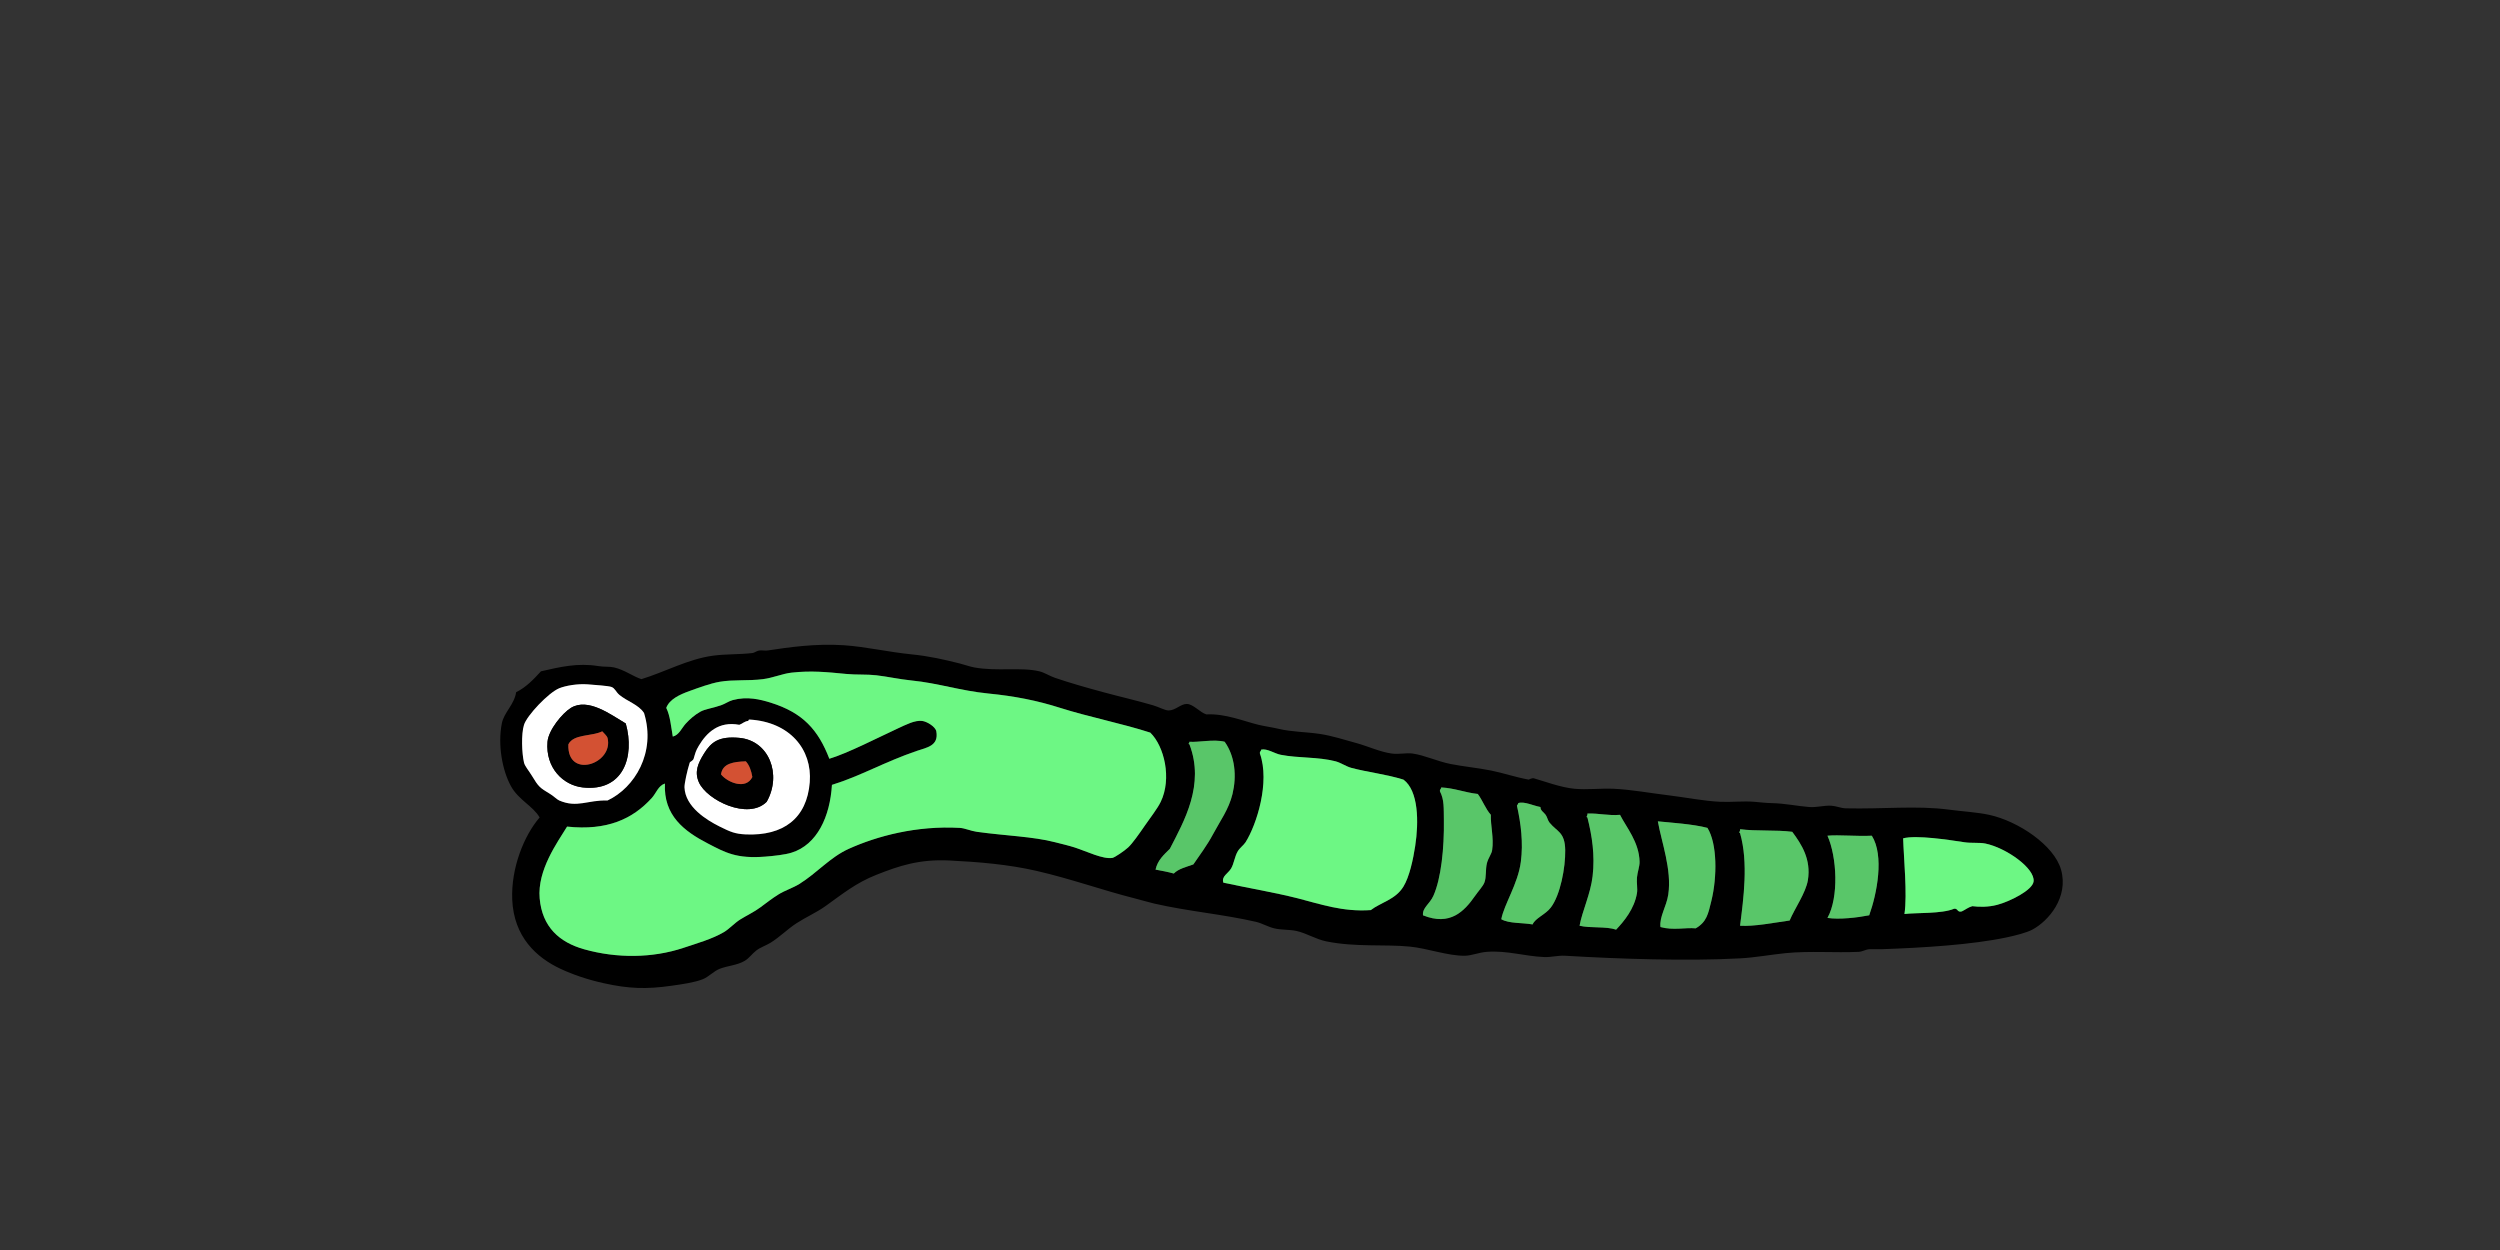 <?xml version="1.0" encoding="utf-8"?>
<!-- Generator: Adobe Illustrator 15.0.2, SVG Export Plug-In . SVG Version: 6.00 Build 0)  -->
<!DOCTYPE svg PUBLIC "-//W3C//DTD SVG 1.1//EN" "http://www.w3.org/Graphics/SVG/1.1/DTD/svg11.dtd">
<svg version="1.1" id="Layer_1" xmlns="http://www.w3.org/2000/svg" xmlns:xlink="http://www.w3.org/1999/xlink" x="0px" y="0px"
	 width="800px" height="400px" viewBox="0 0 800 400" enable-background="new 0 0 800 400" xml:space="preserve">
<rect x="0" y="0" width="800" height="400" fill="#333333" stroke="none"/>
<g enable-background="new    ">
	<path d="M659.53,278.277c2.522,8.898-4.075,16.499-9.192,19.211c-1.875,0.994-5.371,1.874-8.34,2.504
		c-11.11,2.334-26.468,3.291-40.088,3.761c-1.188,0.032-2.596-0.068-3.761,0c-1.076,0.069-2.228,0.779-3.337,0.834
		c-7.659,0.361-15.676-0.348-23.381,0.416c-4.906,0.491-9.711,1.409-14.617,1.672c-16.82,0.902-38.389,0.207-55.948-0.838
		c-2.275-0.14-4.472,0.508-6.677,0.42c-6.27-0.244-11.883-2.155-18.375-1.67c-2.621,0.19-4.907,1.232-7.094,1.25
		c-5.447,0.053-11.921-2.367-17.533-2.922c-8.025-0.8-17.367,0.229-26.725-1.668c-3.499-0.714-6.299-2.607-9.604-3.343
		c-2.282-0.503-4.826-0.276-7.1-0.838c-2.021-0.479-3.902-1.631-5.85-2.083c-10.612-2.44-21.73-3.358-32.567-5.847
		c-2.018-0.473-4.21-1.149-6.262-1.668c-10.283-2.598-20.303-6.232-31.315-8.771c-9.1-2.104-18.58-2.875-27.971-3.344
		c-9.622-0.47-16.075,1.7-23.383,4.599c-6.508,2.571-10.785,6.09-16.284,10.02c-2.854,2.037-6.141,3.457-9.188,5.427
		c-2.833,1.812-5.387,4.438-8.349,6.266c-1.586,0.973-3.188,1.424-4.591,2.504c-1.357,1.043-2.258,2.469-3.76,3.338
		c-2.4,1.401-5.339,1.496-7.937,2.511c-1.947,0.759-3.477,2.569-5.427,3.334c-2.625,1.046-6.678,1.618-10.019,2.088
		c-8.071,1.153-13.658,0.96-21.709-0.827c-5.223-1.165-9.844-2.75-13.778-4.593c-7.728-3.616-14.943-10.224-15.452-22.133
		c-0.431-10.162,3.831-20.598,8.767-26.301c-2.099-3.66-6.75-5.586-9.184-10.026c-2.766-5.046-4.261-13.147-2.92-20.037
		c0.695-3.601,3.965-5.972,4.59-10.024c3.255-1.619,5.605-4.139,7.937-6.68c6.033-1.373,11.72-2.764,18.366-1.673
		c1.81,0.3,3.574,0.091,5.012,0.423c3.379,0.777,6.054,2.883,8.767,3.754c7.607-2.324,14.927-6.436,22.966-7.516
		c4.087-0.538,8.336-0.346,12.527-0.832c0.782-0.09,1.393-0.785,2.505-0.84c0.99-0.049,1.58,0.139,2.503,0
		c6.511-0.986,15.205-2.258,24.215-1.666c7.045,0.471,14.248,2.175,21.715,2.922c5.688,0.57,10.229,1.619,15.448,2.922
		c1.458,0.363,3.167,0.992,4.593,1.256c7.253,1.335,14.979-0.156,20.879,1.25c1.63,0.389,3.248,1.494,5.01,2.087
		c4.677,1.603,10.102,3.146,15.445,4.593c5.148,1.395,10.803,2.695,15.87,4.178c1.805,0.518,3.86,1.666,5.008,1.666
		c2.212,0,3.911-2.115,5.848-2.084c2.083,0.033,4.293,2.799,6.262,3.345c6.105-0.308,11.865,2.168,16.699,3.336
		c2.12,0.502,4.261,0.778,6.263,1.25c4.45,1.062,8.644,0.972,13.362,1.666c3.877,0.584,7.822,1.87,11.689,2.928
		c3.688,1.009,7.562,2.835,11.27,3.343c2.459,0.332,4.632-0.283,6.684,0c3.86,0.545,7.881,2.483,12.107,3.336
		c4.212,0.84,8.65,1.234,12.947,2.09c4.035,0.807,7.742,2.119,12.104,2.92c0.05,0.018,1.048-0.59,1.673-0.416
		c3.151,0.888,8.545,2.924,12.946,3.341c4.048,0.389,8.367-0.173,12.524,0c5.762,0.26,11.828,1.409,17.533,2.086
		c5.74,0.696,11.348,1.858,16.705,2.09c3.684,0.155,7.391-0.299,10.853,0c1.948,0.171,3.674,0.383,5.425,0.417
		c4.507,0.091,8.269,0.957,12.114,1.253c2.414,0.192,4.73-0.56,7.103-0.416c1.506,0.086,3.091,0.797,4.582,0.839
		c12.044,0.279,22.549-0.945,32.994,0.41c4.466,0.596,9.111,0.84,12.937,1.674C645.907,262.801,657.327,270.506,659.53,278.277
		 M650.768,282.037c0.449-4.191-8.789-10.73-15.455-12.105c-1.875-0.385-4.421-0.068-6.677-0.416
		c-5.032-0.764-15.344-2.365-19.626-1.256c0.176,6.266,1.374,18.029,0.41,24.221c3.76-0.454,11.943-0.016,15.873-1.674
		c1.324-0.207,0.938,1.283,2.505,0.834c1.131-0.533,2.035-1.303,3.338-1.666c2.21,0.289,5.169,0.311,7.937-0.424
		C643.089,288.514,650.448,284.875,650.768,282.037 M598.15,292.896c2.489-6.943,4.854-19.064,0.834-25.471
		c-4.731,0.242-10.732-0.348-14.189,0c3.021,6.841,3.669,19.688,0,26.309C588.496,294.322,594.391,293.646,598.15,292.896
		 M578.528,281.625c1.039-6.6-1.943-11.346-5.011-15.447c-5.168-0.678-11.551-0.139-16.701-0.838c0.158,0.717-0.621,1.08,0,1.256
		c2.695,9.393,1.115,20.939,0,29.646c4.507,0.293,10.957-1.001,15.865-1.678C574.216,290.846,577.891,285.691,578.528,281.625
		 M547.631,288.303c1.878-7.605,1.917-18.318-1.25-23.383c-4.525-1.217-11.921-1.686-15.869-2.088
		c1.163,6.598,4.508,15.483,3.34,23.381c-0.59,3.969-2.885,7.097-2.5,10.442c4.107,1.121,7.926,0.102,11.271,0.41
		C546.188,295,546.626,292.408,547.631,288.303 M523.832,280.784c0.141-1.702,0.869-3.493,0.833-5.01
		c-0.14-6.312-4.229-11.006-6.261-15.029c-3.928,0.312-6.695-0.544-10.438-0.417c0.155,0.717-0.625,1.079,0,1.258
		c1.484,5.84,2.451,12.037,1.671,18.789c-0.658,5.705-3.32,11.133-4.177,15.866c3.481,0.827,8.492,0.139,11.692,1.248
		c2.555-2.7,5.846-6.657,6.68-11.694C524.076,284.387,523.672,282.594,523.832,280.784 M496.275,290.389
		c3.013-3.95,4.697-12.752,4.595-18.369c-0.106-5.811-2.577-5.797-5.013-8.77c-0.625-0.787-0.694-1.727-1.254-2.506
		c-0.636-0.902-1.65-1.303-1.668-2.503c-2.209-0.381-5.201-1.901-7.096-1.257c0,0.423-0.332,0.503-0.417,0.84
		c1.265,5.641,2.052,11.893,1.248,17.949c-0.919,7.064-5.351,13.57-6.258,18.369c2.468,1.432,6.712,1.084,10.019,1.673
		C491.318,293.752,494.503,292.726,496.275,290.389 M477.486,272.02c0.57-3.932-0.522-7.723-0.416-11.274
		c-1.703-1.916-2.629-4.612-4.176-6.68c-4.142-0.454-7.34-1.843-11.688-2.09c-0.021,0.54-0.542,0.575-0.422,1.257
		c1.426,2.749,1.181,5.462,1.255,9.186c0.141,8.957-0.874,18.686-3.343,24.213c-1.201,2.683-3.601,3.824-3.339,6.267
		c8.664,3.492,13.186-1.224,16.703-6.267c0.953-1.377,2.455-3.012,2.926-4.17c0.705-1.764,0.31-4.184,0.826-6.266
		C476.254,274.508,477.299,273.307,477.486,272.02 M452.855,270.764c1.195-7.754,1.078-17.756-3.76-21.291
		c-5.566-1.742-11.505-2.363-16.695-3.762c-1.678-0.447-3.297-1.634-5.016-2.084c-5.71-1.479-11.691-0.961-17.533-2.088
		c-2.02-0.385-4.301-2.074-6.264-1.672c-0.021,0.538-0.541,0.577-0.424,1.256c3.271,9.186-1.025,22.732-4.586,28.389
		c-0.612,0.955-1.828,1.772-2.504,2.923c-0.981,1.655-1.206,3.882-2.093,5.425c-0.938,1.656-3.205,2.534-2.505,4.602
		c8.42,1.825,15.831,3.008,23.799,5.01c6.945,1.757,14.351,4.408,23.379,3.76c3.201-2.475,7.861-3.307,10.438-7.52
		C451.029,280.575,452.227,274.889,452.855,270.764 M394.401,254.065c1.372-5.672,0.835-12.039-2.505-16.705
		c-3.48-0.903-8.507,0.25-11.273,0c0.031,0.476-0.607,0.649,0,0.838c4.961,12.983-1.707,24.55-6.262,33.404
		c-1.877,1.88-3.911,3.599-4.59,6.675c1.997,0.371,3.997,0.739,5.841,1.257c1.515-1.55,4.019-2.1,6.262-2.922
		c1.986-2.905,4.451-6.196,6.261-9.603C390.435,262.688,393.201,259.021,394.401,254.065 M371.438,256.568
		c3.582-7.407,1.148-17.762-3.343-22.126c-8.783-2.867-19.711-5.031-28.807-7.929c-7.381-2.355-14.633-3.776-22.961-4.6
		c-9.016-0.887-16.043-3.316-24.637-4.171c-3.981-0.407-7.673-1.253-11.272-1.67c-3.08-0.353-6.471-0.106-9.605-0.417
		c-6.382-0.631-11.232-1.113-17.535-0.416c-2.904,0.323-5.95,1.68-9.188,2.083c-4.518,0.576-9.495,0.085-13.778,0.837
		c-3.09,0.533-6.765,1.912-9.597,2.924c-3.255,1.168-6.51,2.674-7.517,5.43c1.252,2.505,1.532,5.982,2.085,9.181
		c2.035-0.485,2.854-2.746,4.178-4.172c1.3-1.415,2.762-2.711,4.586-3.759c1.642-0.918,3.955-1.127,6.684-2.09
		c1.357-0.469,2.451-1.318,3.757-1.67c4.683-1.25,8.807-0.188,12.11,0.832c10.366,3.236,15.223,8.721,18.788,17.955
		c5.841-1.757,15.535-6.746,21.708-9.602c2.993-1.389,5.602-2.744,7.931-2.506c1.638,0.178,4.351,1.891,4.596,3.344
		c0.819,4.643-2.99,5.148-6.262,6.258c-10.418,3.553-17.936,8.021-27.141,10.859c-0.608,10.127-4.71,19.17-12.943,21.709
		c-2.105,0.646-5.512,1.025-8.35,1.255c-9.254,0.729-12.75-1.271-18.373-4.177c-7.635-3.947-14.28-8.992-13.776-19.204
		c-2.119,0.655-2.802,3.075-4.177,4.594c-6.142,6.78-14.367,10.536-27.138,9.179c-3.057,5.016-9.567,13.885-8.769,22.969
		c0.803,9.188,6.333,14.059,14.2,16.284c10.541,2.977,21.937,2.83,31.73-0.422c4.595-1.525,9.254-2.852,12.94-5.009
		c1.882-1.094,3.447-2.953,5.433-4.177c2.155-1.318,4.315-2.312,6.261-3.753c1.93-1.434,3.861-2.939,5.849-4.18
		c2.098-1.304,4.587-2.054,6.678-3.338c5.672-3.518,9.827-8.562,15.867-11.273c9.042-4.067,21.66-7.463,35.488-6.682
		c1.602,0.084,3.534,0.992,5.429,1.254c9.065,1.261,18.073,1.514,25.053,3.338c2.083,0.539,4.31,1.041,6.261,1.672
		c3.966,1.285,9.042,3.841,12.11,3.338c0.69-0.122,3.77-2.189,5.012-3.338c1.388-1.286,3.455-4.245,5.426-7.098
		C368.111,261.637,370.395,258.748,371.438,256.568 M259.124,250.309c0.815-10.563-6.423-19.258-19.209-20.042
		c-0.261,0.021-0.487,0.065-0.414,0.417c-1.287,0.101-1.881,0.906-2.926,1.255c-6.625-1.255-10.47,2.558-12.943,6.683
		c-1.021,1.719-1.077,2.221-1.667,4.168c-0.208,0.661-1.152,0.946-1.252,1.256c-0.823,2.576-1.725,6.719-1.675,7.932
		c0.245,6.218,7.05,10.441,11.272,12.523c3.415,1.692,4.875,2.354,8.351,2.51C250.631,267.535,258.215,261.914,259.124,250.309
		 M194.408,256.158c8.696-4.098,15.568-15.333,11.688-27.98c-1.701-2.711-5.615-3.838-7.929-5.846
		c-1.132-0.968-1.362-2.084-2.505-2.508c-0.94-0.345-5.099-0.64-7.516-0.833c-3.397-0.261-7.22,0.449-9.192,1.257
		c-3.445,1.403-10.315,8.672-11.271,11.688c-0.94,2.975-0.695,9.147,0,12.106c0.278,1.147,1.46,2.45,2.505,4.172
		c2.139,3.533,2.505,3.865,5.848,5.848c1.132,0.662,2.089,1.725,2.918,2.093C184.698,258.642,188.036,255.95,194.408,256.158"/>
	<path fill="#6DF784" d="M635.312,269.93c6.666,1.375,15.904,7.916,15.445,12.113c-0.31,2.83-7.669,6.469-11.687,7.517
		c-2.768,0.729-5.727,0.71-7.937,0.417c-1.303,0.357-2.207,1.131-3.338,1.67c-1.571,0.449-1.181-1.053-2.505-0.844
		c-3.93,1.66-12.113,1.223-15.869,1.677c0.957-6.194-0.239-17.954-0.417-24.22c4.279-1.11,14.598,0.492,19.622,1.256
		C630.895,269.862,633.434,269.547,635.312,269.93"/>
	<path fill="#59C669" d="M598.984,267.426c4.017,6.404,1.655,18.531-0.834,25.463c-3.761,0.753-9.654,1.432-13.36,0.846
		c3.674-6.611,3.032-19.475,0-26.309C588.249,267.079,594.258,267.672,598.984,267.426"/>
	<path fill="#59C669" d="M573.52,266.178c3.062,4.102,6.052,8.848,5.01,15.445c-0.646,4.067-4.312,9.223-5.84,12.939
		c-4.908,0.677-11.365,1.971-15.873,1.678c1.11-8.706,2.703-20.252,0-29.646c-0.625-0.176,0.16-0.541,0-1.254
		C561.963,266.039,568.352,265.498,573.52,266.178"/>
	<path fill="#59C669" d="M546.381,264.922c3.167,5.062,3.128,15.78,1.25,23.375c-1.01,4.108-1.441,6.701-5.01,8.774
		c-3.34-0.314-7.168,0.711-11.27-0.415c-0.386-3.35,1.91-6.475,2.502-10.438c1.164-7.902-2.18-16.789-3.342-23.387
		C534.46,263.229,541.855,263.704,546.381,264.922"/>
	<path fill="#59C669" d="M524.665,275.774c0.032,1.517-0.692,3.304-0.833,5.01c-0.155,1.81,0.244,3.604,0,5.011
		c-0.834,5.034-4.125,8.996-6.68,11.694c-3.2-1.109-8.211-0.416-11.692-1.248c0.854-4.733,3.515-10.161,4.177-15.871
		c0.78-6.745-0.193-12.942-1.668-18.788c-0.628-0.173,0.152-0.533,0-1.25c3.734-0.129,6.508,0.731,10.438,0.416
		C520.438,264.762,524.525,269.463,524.665,275.774"/>
	<path fill="#59C669" d="M500.87,272.02c0.104,5.617-1.589,14.425-4.591,18.367c-1.776,2.332-4.961,3.365-5.848,5.432
		c-3.31-0.588-7.551-0.238-10.019-1.665c0.901-4.802,5.339-11.308,6.258-18.373c0.804-6.056,0.021-12.313-1.248-17.958
		c0.078-0.326,0.417-0.417,0.417-0.83c1.895-0.645,4.893,0.865,7.096,1.246c0.018,1.201,1.021,1.602,1.672,2.503
		c0.556,0.791,0.625,1.731,1.25,2.507C498.293,266.219,500.761,266.204,500.87,272.02"/>
	<path fill="#59C669" d="M477.07,260.745c-0.106,3.546,0.992,7.345,0.421,11.279c-0.192,1.282-1.234,2.489-1.671,4.171
		c-0.523,2.082-0.123,4.502-0.834,6.266c-0.469,1.164-1.973,2.793-2.926,4.17c-3.519,5.043-8.033,9.765-16.701,6.267
		c-0.264-2.435,2.142-3.582,3.338-6.267c2.466-5.525,3.477-15.256,3.343-24.213c-0.074-3.722,0.171-6.436-1.255-9.191
		c-0.12-0.678,0.4-0.711,0.422-1.25c4.348,0.246,7.545,1.634,11.688,2.09C474.441,256.133,475.361,258.827,477.07,260.745"/>
	<path fill="#6DF784" d="M449.096,249.473c4.838,3.535,4.956,13.537,3.76,21.291c-0.629,4.125-1.825,9.818-3.76,12.953
		c-2.574,4.201-7.236,5.039-10.436,7.513c-9.03,0.657-16.442-2.002-23.383-3.767c-7.969-1.996-15.38-3.181-23.798-5.01
		c-0.703-2.064,1.565-2.938,2.505-4.594c0.887-1.548,1.111-3.77,2.088-5.425c0.679-1.147,1.895-1.964,2.507-2.921
		c3.567-5.658,7.86-19.209,4.59-28.391c-0.119-0.68,0.399-0.717,0.42-1.255c1.964-0.399,4.244,1.285,6.263,1.671
		c5.846,1.129,11.828,0.608,17.537,2.088c1.713,0.455,3.336,1.635,5.008,2.084C437.592,247.105,443.529,247.737,449.096,249.473"/>
	<path fill="#59C669" d="M391.893,237.364c3.343,4.667,3.88,11.034,2.507,16.704c-1.198,4.958-3.967,8.626-6.263,12.941
		c-1.81,3.406-4.276,6.699-6.261,9.603c-2.244,0.817-4.749,1.379-6.262,2.922c-1.845-0.524-3.849-0.886-5.841-1.257
		c0.679-3.076,2.711-4.788,4.586-6.675c4.558-8.854,11.225-20.429,6.265-33.404c-0.608-0.188,0.031-0.362,0-0.834
		C383.388,237.61,388.416,236.463,391.893,237.364"/>
	<path fill="#6DF784" d="M368.097,234.442c4.491,4.364,6.924,14.714,3.34,22.133c-1.043,2.168-3.325,5.062-5.008,7.515
		c-1.969,2.853-4.035,5.81-5.427,7.097c-1.236,1.147-4.314,3.215-5.01,3.339c-3.062,0.501-8.145-2.051-12.11-3.339
		c-1.952-0.625-4.173-1.132-6.265-1.671c-6.979-1.826-15.986-2.072-25.049-3.338c-1.899-0.262-3.829-1.17-5.432-1.254
		c-13.827-0.779-26.441,2.611-35.488,6.682c-6.038,2.713-10.195,7.755-15.866,11.27c-2.088,1.291-4.577,2.041-6.678,3.351
		c-1.983,1.226-3.915,2.741-5.849,4.17c-1.947,1.44-4.106,2.435-6.261,3.761c-1.987,1.217-3.548,3.076-5.427,4.17
		c-3.694,2.158-8.354,3.483-12.945,5.011c-9.792,3.252-21.191,3.396-31.731,0.422c-7.863-2.228-13.395-7.098-14.198-16.29
		c-0.798-9.076,5.708-17.948,8.767-22.957c12.771,1.355,20.999-2.403,27.141-9.19c1.374-1.512,2.057-3.926,4.179-4.586
		c-0.507,10.211,6.141,15.257,13.778,19.203c5.618,2.909,9.112,4.909,18.366,4.177c2.839-0.229,6.247-0.604,8.354-1.255
		c8.231-2.536,12.333-11.59,12.945-21.702c9.202-2.842,16.716-7.312,27.136-10.863c3.27-1.113,7.083-1.619,6.265-6.26
		c-0.243-1.445-2.962-3.166-4.59-3.348c-2.336-0.235-4.945,1.121-7.937,2.51c-6.176,2.857-15.861,7.846-21.708,9.602
		c-3.565-9.232-8.423-14.713-18.788-17.955c-3.301-1.02-7.428-2.086-12.11-0.826c-1.309,0.342-2.4,1.195-3.756,1.66
		c-2.729,0.963-5.044,1.172-6.679,2.09c-1.826,1.052-3.292,2.354-4.594,3.765c-1.325,1.425-2.141,3.685-4.173,4.172
		c-0.558-3.198-0.835-6.677-2.088-9.18c1.007-2.751,4.26-4.263,7.513-5.427c2.833-1.016,6.51-2.396,9.605-2.934
		c4.278-0.74,9.255-0.25,13.78-0.834c3.23-0.4,6.277-1.756,9.183-2.086c6.302-0.693,11.153-0.209,17.535,0.416
		c3.135,0.316,6.526,0.072,9.605,0.428c3.6,0.416,7.29,1.26,11.273,1.662c8.594,0.859,15.622,3.295,24.633,4.18
		c8.332,0.814,15.583,2.24,22.961,4.596C348.383,229.418,359.312,231.575,368.097,234.442"/>
	<path fill="#FFFFFF" d="M239.917,230.26c12.789,0.791,20.019,9.484,19.205,20.045c-0.903,11.607-8.49,17.228-20.457,16.705
		c-3.477-0.155-4.943-0.817-8.353-2.504c-4.227-2.096-11.032-6.312-11.272-12.53c-0.052-1.216,0.851-5.353,1.673-7.933
		c0.103-0.312,1.04-0.586,1.251-1.255c0.585-1.948,0.639-2.45,1.667-4.169c2.467-4.125,6.312-7.938,12.943-6.682
		c1.043-0.348,1.633-1.146,2.927-1.256C239.426,230.338,239.656,230.283,239.917,230.26 M245.342,256.575
		c4.925-8.704,0.784-19.596-8.766-20.461c-6.521-0.59-8.993,1.32-11.275,5.011c-1.961,3.162-3.126,5.842-1.668,9.182
		C226.172,256.084,239.426,262.525,245.342,256.575"/>
	<path d="M236.574,236.114c9.548,0.865,13.694,11.757,8.768,20.454c-5.915,5.957-19.171-0.484-21.708-6.26
		c-1.459-3.344-0.296-6.021,1.667-9.186C227.581,237.432,230.052,235.524,236.574,236.114 M240.752,248.639
		c-0.35-2.019-0.958-3.771-2.088-5.01c-3.896,0.139-7.468,0.608-7.933,4.176C232.818,250.411,238.702,252.838,240.752,248.639"/>
	<path fill="#D35133" d="M238.664,243.629c1.132,1.239,1.738,2.992,2.088,5.01c-2.057,4.199-7.937,1.772-10.02-0.832
		C231.197,244.238,234.769,243.768,238.664,243.629"/>
	<path fill="#FFFFFF" d="M206.098,228.174c3.878,12.65-2.99,23.893-11.688,27.983c-6.374-0.208-9.708,2.483-15.451,0
		c-0.832-0.374-1.795-1.426-2.922-2.09c-3.34-1.985-3.709-2.317-5.845-5.853c-1.047-1.72-2.227-3.022-2.505-4.172
		c-0.697-2.957-0.942-9.134,0-12.105c0.957-3.02,7.826-10.285,11.272-11.697c1.964-0.797,5.791-1.511,9.188-1.244
		c2.42,0.186,6.576,0.485,7.517,0.827c1.144,0.417,1.373,1.533,2.505,2.507C200.479,224.334,204.391,225.459,206.098,228.174
		 M186.473,251.976c12.997,1.448,16.737-9.847,13.777-20.454c-4.713-2.781-12.039-8.357-17.535-5.008
		c-2.762,1.681-7.202,7.097-7.514,10.851C174.506,245.732,180.225,251.282,186.473,251.976"/>
	<path d="M200.25,231.517c2.958,10.612-0.782,21.901-13.778,20.466c-6.24-0.697-11.968-6.25-11.273-14.618
		c0.312-3.754,4.753-9.164,7.514-10.856C188.214,223.168,195.54,228.74,200.25,231.517 M181.881,238.196
		c-0.453,11.308,14.608,6.253,12.527-2.084c-0.143-0.56-0.997-1.321-1.674-2.092C189.38,235.692,183.518,234.827,181.881,238.196"/>
	<path fill="#D35133" d="M194.408,236.114c2.085,8.332-12.98,13.39-12.527,2.084c1.637-3.366,7.5-2.504,10.851-4.17
		C193.411,234.793,194.266,235.549,194.408,236.114"/>
</g>
</svg>
